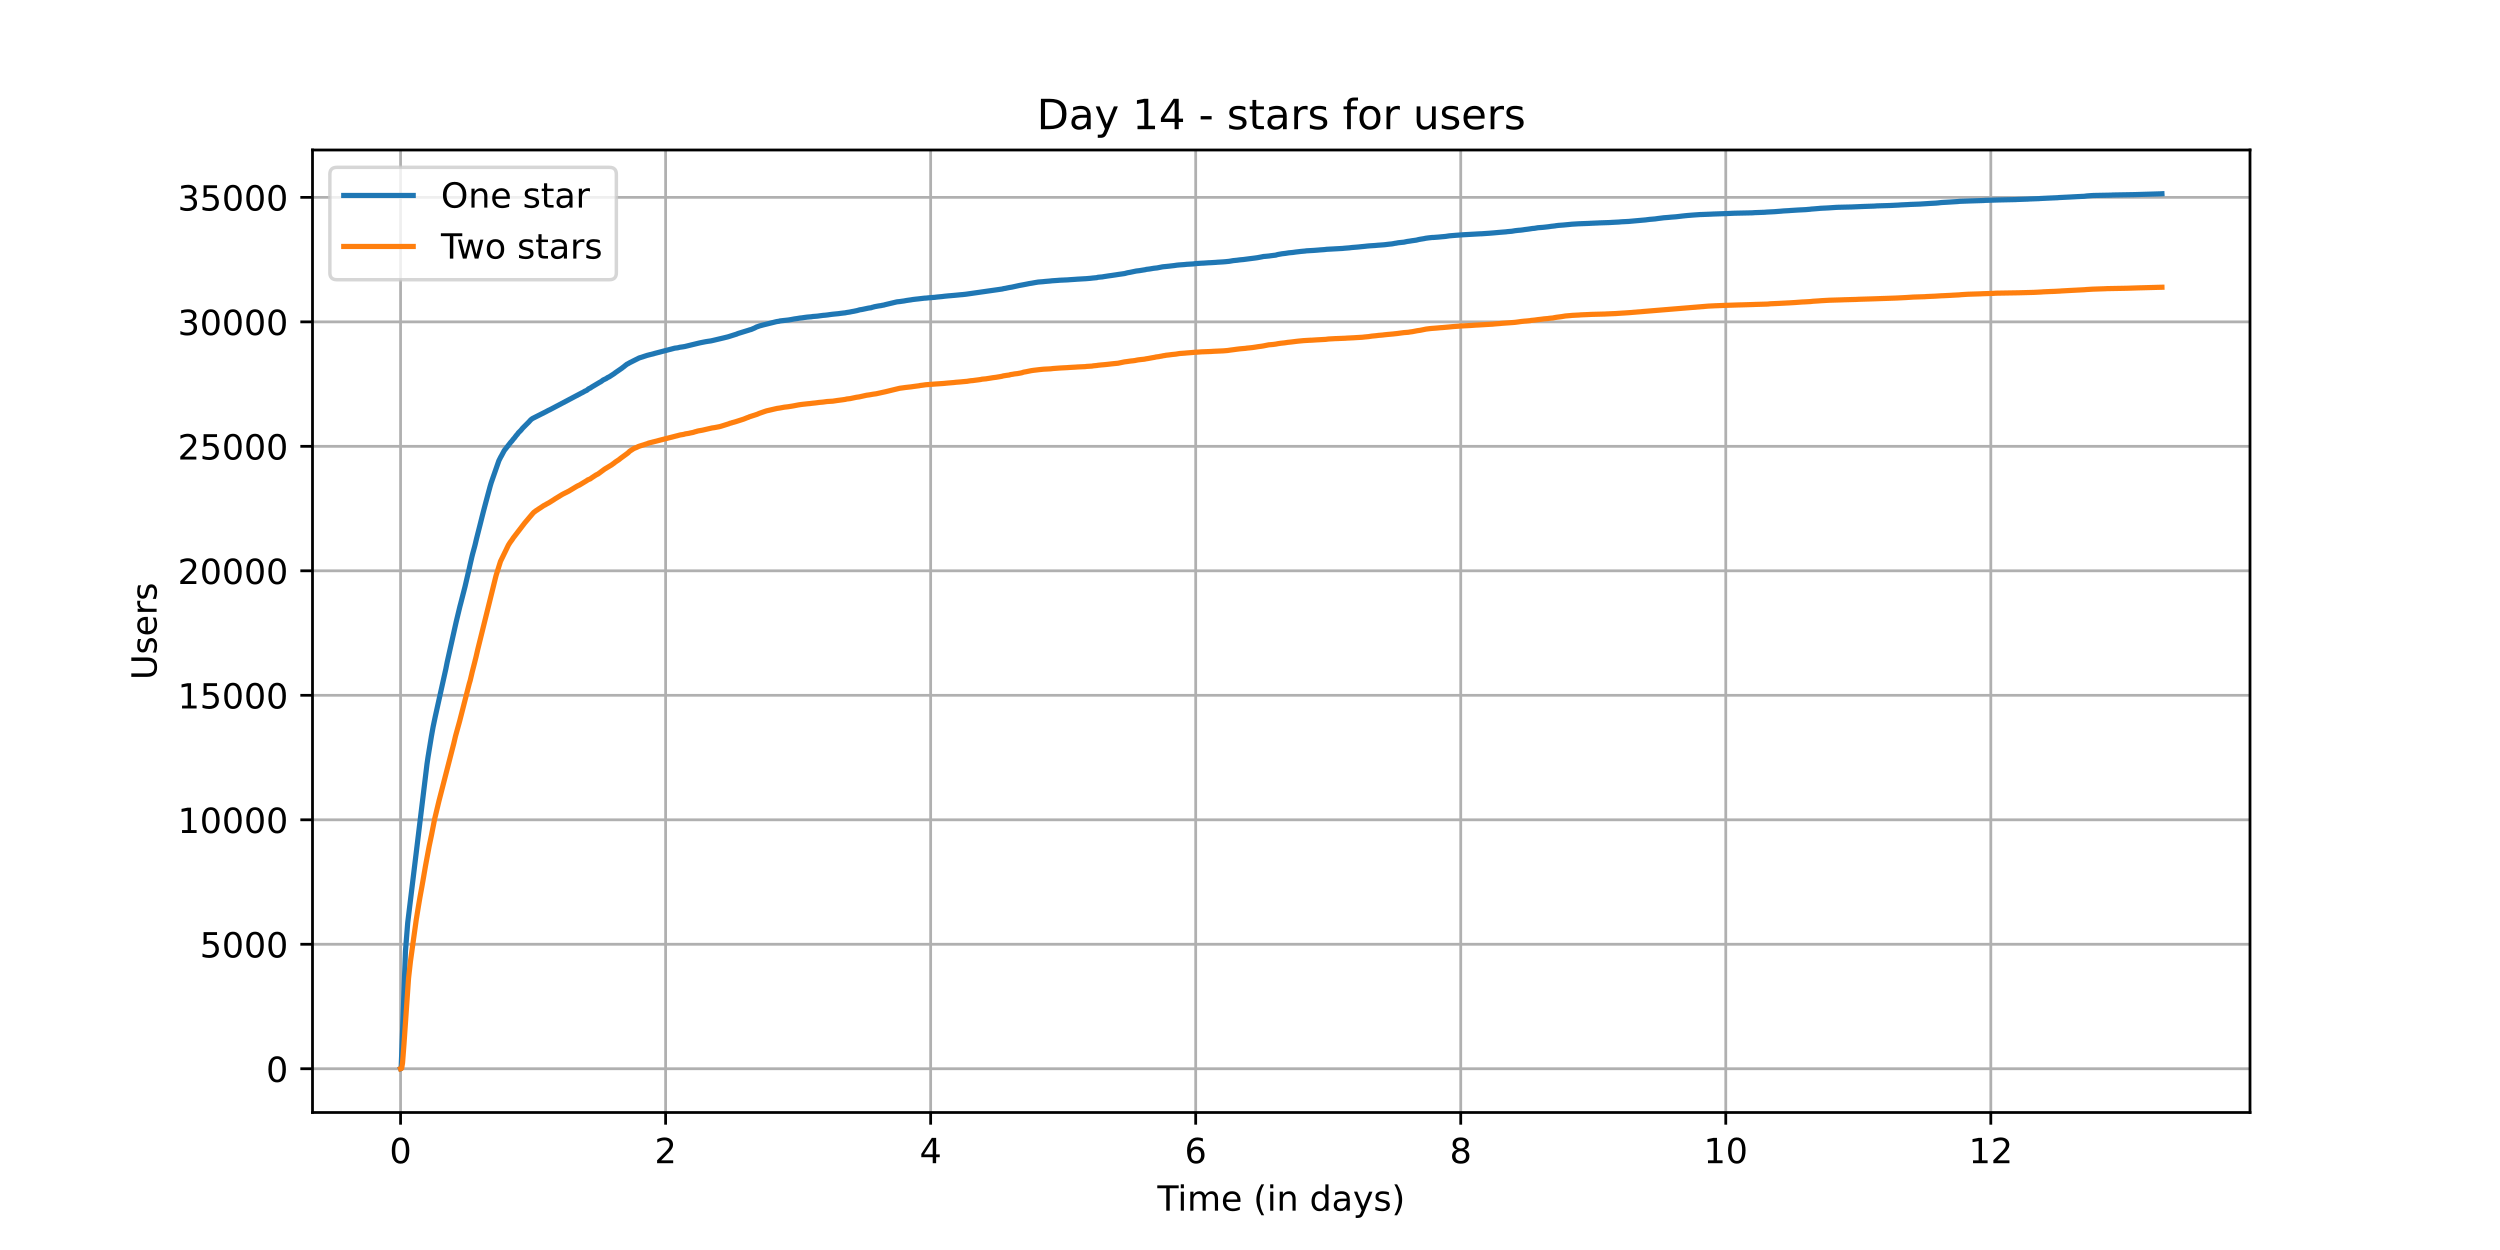 <?xml version="1.0" encoding="utf-8" standalone="no"?>
<!DOCTYPE svg PUBLIC "-//W3C//DTD SVG 1.1//EN"
  "http://www.w3.org/Graphics/SVG/1.1/DTD/svg11.dtd">
<!-- Created with matplotlib (https://matplotlib.org/) -->
<svg height="360pt" version="1.1" viewBox="0 0 720 360" width="720pt" xmlns="http://www.w3.org/2000/svg" xmlns:xlink="http://www.w3.org/1999/xlink">
 <defs>
  <style type="text/css">*{stroke-linecap:butt;stroke-linejoin:round;}</style>
 </defs>
 <g id="figure_1">
  <g id="patch_1">
   <path d="M 0 360 
L 720 360 
L 720 0 
L 0 0 
z
" style="fill:#ffffff;"/>
  </g>
  <g id="axes_1">
   <g id="patch_2">
    <path d="M 90 320.4 
L 648 320.4 
L 648 43.2 
L 90 43.2 
z
" style="fill:#ffffff;"/>
   </g>
   <g id="matplotlib.axis_1">
    <g id="xtick_1">
     <g id="line2d_1">
      <path clip-path="url(#p50f736de57)" d="M 115.364 320.4 
L 115.364 43.2 
" style="fill:none;stroke:#b0b0b0;stroke-linecap:square;stroke-width:0.8;"/>
     </g>
     <g id="line2d_2">
      <defs>
       <path d="M 0 0 
L 0 3.5 
" id="mc762ea136a" style="stroke:#000000;stroke-width:0.8;"/>
      </defs>
      <g>
       <use style="stroke:#000000;stroke-width:0.8;" x="115.364" xlink:href="#mc762ea136a" y="320.4"/>
      </g>
     </g>
     <g id="text_1">
      <!-- 0 -->
      <g transform="translate(112.182 334.998)scale(0.1 -0.1)">
       <defs>
        <path d="M 31.781 66.406 
Q 24.172 66.406 20.328 58.906 
Q 16.5 51.422 16.5 36.375 
Q 16.5 21.391 20.328 13.891 
Q 24.172 6.391 31.781 6.391 
Q 39.453 6.391 43.281 13.891 
Q 47.125 21.391 47.125 36.375 
Q 47.125 51.422 43.281 58.906 
Q 39.453 66.406 31.781 66.406 
z
M 31.781 74.219 
Q 44.047 74.219 50.516 64.516 
Q 56.984 54.828 56.984 36.375 
Q 56.984 17.969 50.516 8.266 
Q 44.047 -1.422 31.781 -1.422 
Q 19.531 -1.422 13.062 8.266 
Q 6.594 17.969 6.594 36.375 
Q 6.594 54.828 13.062 64.516 
Q 19.531 74.219 31.781 74.219 
z
" id="DejaVuSans-48"/>
       </defs>
       <use xlink:href="#DejaVuSans-48"/>
      </g>
     </g>
    </g>
    <g id="xtick_2">
     <g id="line2d_3">
      <path clip-path="url(#p50f736de57)" d="M 191.695 320.4 
L 191.695 43.2 
" style="fill:none;stroke:#b0b0b0;stroke-linecap:square;stroke-width:0.8;"/>
     </g>
     <g id="line2d_4">
      <g>
       <use style="stroke:#000000;stroke-width:0.8;" x="191.695" xlink:href="#mc762ea136a" y="320.4"/>
      </g>
     </g>
     <g id="text_2">
      <!-- 2 -->
      <g transform="translate(188.514 334.998)scale(0.1 -0.1)">
       <defs>
        <path d="M 19.188 8.297 
L 53.609 8.297 
L 53.609 0 
L 7.328 0 
L 7.328 8.297 
Q 12.938 14.109 22.625 23.891 
Q 32.328 33.688 34.812 36.531 
Q 39.547 41.844 41.422 45.531 
Q 43.312 49.219 43.312 52.781 
Q 43.312 58.594 39.234 62.25 
Q 35.156 65.922 28.609 65.922 
Q 23.969 65.922 18.812 64.312 
Q 13.672 62.703 7.812 59.422 
L 7.812 69.391 
Q 13.766 71.781 18.938 73 
Q 24.125 74.219 28.422 74.219 
Q 39.75 74.219 46.484 68.547 
Q 53.219 62.891 53.219 53.422 
Q 53.219 48.922 51.531 44.891 
Q 49.859 40.875 45.406 35.406 
Q 44.188 33.984 37.641 27.219 
Q 31.109 20.453 19.188 8.297 
z
" id="DejaVuSans-50"/>
       </defs>
       <use xlink:href="#DejaVuSans-50"/>
      </g>
     </g>
    </g>
    <g id="xtick_3">
     <g id="line2d_5">
      <path clip-path="url(#p50f736de57)" d="M 268.027 320.4 
L 268.027 43.2 
" style="fill:none;stroke:#b0b0b0;stroke-linecap:square;stroke-width:0.8;"/>
     </g>
     <g id="line2d_6">
      <g>
       <use style="stroke:#000000;stroke-width:0.8;" x="268.027" xlink:href="#mc762ea136a" y="320.4"/>
      </g>
     </g>
     <g id="text_3">
      <!-- 4 -->
      <g transform="translate(264.845 334.998)scale(0.1 -0.1)">
       <defs>
        <path d="M 37.797 64.312 
L 12.891 25.391 
L 37.797 25.391 
z
M 35.203 72.906 
L 47.609 72.906 
L 47.609 25.391 
L 58.016 25.391 
L 58.016 17.188 
L 47.609 17.188 
L 47.609 0 
L 37.797 0 
L 37.797 17.188 
L 4.891 17.188 
L 4.891 26.703 
z
" id="DejaVuSans-52"/>
       </defs>
       <use xlink:href="#DejaVuSans-52"/>
      </g>
     </g>
    </g>
    <g id="xtick_4">
     <g id="line2d_7">
      <path clip-path="url(#p50f736de57)" d="M 344.358 320.4 
L 344.358 43.2 
" style="fill:none;stroke:#b0b0b0;stroke-linecap:square;stroke-width:0.8;"/>
     </g>
     <g id="line2d_8">
      <g>
       <use style="stroke:#000000;stroke-width:0.8;" x="344.358" xlink:href="#mc762ea136a" y="320.4"/>
      </g>
     </g>
     <g id="text_4">
      <!-- 6 -->
      <g transform="translate(341.177 334.998)scale(0.1 -0.1)">
       <defs>
        <path d="M 33.016 40.375 
Q 26.375 40.375 22.484 35.828 
Q 18.609 31.297 18.609 23.391 
Q 18.609 15.531 22.484 10.953 
Q 26.375 6.391 33.016 6.391 
Q 39.656 6.391 43.531 10.953 
Q 47.406 15.531 47.406 23.391 
Q 47.406 31.297 43.531 35.828 
Q 39.656 40.375 33.016 40.375 
z
M 52.594 71.297 
L 52.594 62.312 
Q 48.875 64.062 45.094 64.984 
Q 41.312 65.922 37.594 65.922 
Q 27.828 65.922 22.672 59.328 
Q 17.531 52.734 16.797 39.406 
Q 19.672 43.656 24.016 45.922 
Q 28.375 48.188 33.594 48.188 
Q 44.578 48.188 50.953 41.516 
Q 57.328 34.859 57.328 23.391 
Q 57.328 12.156 50.688 5.359 
Q 44.047 -1.422 33.016 -1.422 
Q 20.359 -1.422 13.672 8.266 
Q 6.984 17.969 6.984 36.375 
Q 6.984 53.656 15.188 63.938 
Q 23.391 74.219 37.203 74.219 
Q 40.922 74.219 44.703 73.484 
Q 48.484 72.75 52.594 71.297 
z
" id="DejaVuSans-54"/>
       </defs>
       <use xlink:href="#DejaVuSans-54"/>
      </g>
     </g>
    </g>
    <g id="xtick_5">
     <g id="line2d_9">
      <path clip-path="url(#p50f736de57)" d="M 420.69 320.4 
L 420.69 43.2 
" style="fill:none;stroke:#b0b0b0;stroke-linecap:square;stroke-width:0.8;"/>
     </g>
     <g id="line2d_10">
      <g>
       <use style="stroke:#000000;stroke-width:0.8;" x="420.69" xlink:href="#mc762ea136a" y="320.4"/>
      </g>
     </g>
     <g id="text_5">
      <!-- 8 -->
      <g transform="translate(417.508 334.998)scale(0.1 -0.1)">
       <defs>
        <path d="M 31.781 34.625 
Q 24.75 34.625 20.719 30.859 
Q 16.703 27.094 16.703 20.516 
Q 16.703 13.922 20.719 10.156 
Q 24.75 6.391 31.781 6.391 
Q 38.812 6.391 42.859 10.172 
Q 46.922 13.969 46.922 20.516 
Q 46.922 27.094 42.891 30.859 
Q 38.875 34.625 31.781 34.625 
z
M 21.922 38.812 
Q 15.578 40.375 12.031 44.719 
Q 8.5 49.078 8.5 55.328 
Q 8.5 64.062 14.719 69.141 
Q 20.953 74.219 31.781 74.219 
Q 42.672 74.219 48.875 69.141 
Q 55.078 64.062 55.078 55.328 
Q 55.078 49.078 51.531 44.719 
Q 48 40.375 41.703 38.812 
Q 48.828 37.156 52.797 32.312 
Q 56.781 27.484 56.781 20.516 
Q 56.781 9.906 50.312 4.234 
Q 43.844 -1.422 31.781 -1.422 
Q 19.734 -1.422 13.25 4.234 
Q 6.781 9.906 6.781 20.516 
Q 6.781 27.484 10.781 32.312 
Q 14.797 37.156 21.922 38.812 
z
M 18.312 54.391 
Q 18.312 48.734 21.844 45.562 
Q 25.391 42.391 31.781 42.391 
Q 38.141 42.391 41.719 45.562 
Q 45.312 48.734 45.312 54.391 
Q 45.312 60.062 41.719 63.234 
Q 38.141 66.406 31.781 66.406 
Q 25.391 66.406 21.844 63.234 
Q 18.312 60.062 18.312 54.391 
z
" id="DejaVuSans-56"/>
       </defs>
       <use xlink:href="#DejaVuSans-56"/>
      </g>
     </g>
    </g>
    <g id="xtick_6">
     <g id="line2d_11">
      <path clip-path="url(#p50f736de57)" d="M 497.021 320.4 
L 497.021 43.2 
" style="fill:none;stroke:#b0b0b0;stroke-linecap:square;stroke-width:0.8;"/>
     </g>
     <g id="line2d_12">
      <g>
       <use style="stroke:#000000;stroke-width:0.8;" x="497.021" xlink:href="#mc762ea136a" y="320.4"/>
      </g>
     </g>
     <g id="text_6">
      <!-- 10 -->
      <g transform="translate(490.659 334.998)scale(0.1 -0.1)">
       <defs>
        <path d="M 12.406 8.297 
L 28.516 8.297 
L 28.516 63.922 
L 10.984 60.406 
L 10.984 69.391 
L 28.422 72.906 
L 38.281 72.906 
L 38.281 8.297 
L 54.391 8.297 
L 54.391 0 
L 12.406 0 
z
" id="DejaVuSans-49"/>
       </defs>
       <use xlink:href="#DejaVuSans-49"/>
       <use x="63.623" xlink:href="#DejaVuSans-48"/>
      </g>
     </g>
    </g>
    <g id="xtick_7">
     <g id="line2d_13">
      <path clip-path="url(#p50f736de57)" d="M 573.353 320.4 
L 573.353 43.2 
" style="fill:none;stroke:#b0b0b0;stroke-linecap:square;stroke-width:0.8;"/>
     </g>
     <g id="line2d_14">
      <g>
       <use style="stroke:#000000;stroke-width:0.8;" x="573.353" xlink:href="#mc762ea136a" y="320.4"/>
      </g>
     </g>
     <g id="text_7">
      <!-- 12 -->
      <g transform="translate(566.99 334.998)scale(0.1 -0.1)">
       <use xlink:href="#DejaVuSans-49"/>
       <use x="63.623" xlink:href="#DejaVuSans-50"/>
      </g>
     </g>
    </g>
    <g id="text_8">
     <!-- Time (in days) -->
     <g transform="translate(333.327 348.677)scale(0.1 -0.1)">
      <defs>
       <path d="M -0.297 72.906 
L 61.375 72.906 
L 61.375 64.594 
L 35.5 64.594 
L 35.5 0 
L 25.594 0 
L 25.594 64.594 
L -0.297 64.594 
z
" id="DejaVuSans-84"/>
       <path d="M 9.422 54.688 
L 18.406 54.688 
L 18.406 0 
L 9.422 0 
z
M 9.422 75.984 
L 18.406 75.984 
L 18.406 64.594 
L 9.422 64.594 
z
" id="DejaVuSans-105"/>
       <path d="M 52 44.188 
Q 55.375 50.25 60.062 53.125 
Q 64.75 56 71.094 56 
Q 79.641 56 84.281 50.016 
Q 88.922 44.047 88.922 33.016 
L 88.922 0 
L 79.891 0 
L 79.891 32.719 
Q 79.891 40.578 77.094 44.375 
Q 74.312 48.188 68.609 48.188 
Q 61.625 48.188 57.562 43.547 
Q 53.516 38.922 53.516 30.906 
L 53.516 0 
L 44.484 0 
L 44.484 32.719 
Q 44.484 40.625 41.703 44.406 
Q 38.922 48.188 33.109 48.188 
Q 26.219 48.188 22.156 43.531 
Q 18.109 38.875 18.109 30.906 
L 18.109 0 
L 9.078 0 
L 9.078 54.688 
L 18.109 54.688 
L 18.109 46.188 
Q 21.188 51.219 25.484 53.609 
Q 29.781 56 35.688 56 
Q 41.656 56 45.828 52.969 
Q 50 49.953 52 44.188 
z
" id="DejaVuSans-109"/>
       <path d="M 56.203 29.594 
L 56.203 25.203 
L 14.891 25.203 
Q 15.484 15.922 20.484 11.062 
Q 25.484 6.203 34.422 6.203 
Q 39.594 6.203 44.453 7.469 
Q 49.312 8.734 54.109 11.281 
L 54.109 2.781 
Q 49.266 0.734 44.188 -0.344 
Q 39.109 -1.422 33.891 -1.422 
Q 20.797 -1.422 13.156 6.188 
Q 5.516 13.812 5.516 26.812 
Q 5.516 40.234 12.766 48.109 
Q 20.016 56 32.328 56 
Q 43.359 56 49.781 48.891 
Q 56.203 41.797 56.203 29.594 
z
M 47.219 32.234 
Q 47.125 39.594 43.094 43.984 
Q 39.062 48.391 32.422 48.391 
Q 24.906 48.391 20.391 44.141 
Q 15.875 39.891 15.188 32.172 
z
" id="DejaVuSans-101"/>
       <path id="DejaVuSans-32"/>
       <path d="M 31 75.875 
Q 24.469 64.656 21.281 53.656 
Q 18.109 42.672 18.109 31.391 
Q 18.109 20.125 21.312 9.062 
Q 24.516 -2 31 -13.188 
L 23.188 -13.188 
Q 15.875 -1.703 12.234 9.375 
Q 8.594 20.453 8.594 31.391 
Q 8.594 42.281 12.203 53.312 
Q 15.828 64.359 23.188 75.875 
z
" id="DejaVuSans-40"/>
       <path d="M 54.891 33.016 
L 54.891 0 
L 45.906 0 
L 45.906 32.719 
Q 45.906 40.484 42.875 44.328 
Q 39.844 48.188 33.797 48.188 
Q 26.516 48.188 22.312 43.547 
Q 18.109 38.922 18.109 30.906 
L 18.109 0 
L 9.078 0 
L 9.078 54.688 
L 18.109 54.688 
L 18.109 46.188 
Q 21.344 51.125 25.703 53.562 
Q 30.078 56 35.797 56 
Q 45.219 56 50.047 50.172 
Q 54.891 44.344 54.891 33.016 
z
" id="DejaVuSans-110"/>
       <path d="M 45.406 46.391 
L 45.406 75.984 
L 54.391 75.984 
L 54.391 0 
L 45.406 0 
L 45.406 8.203 
Q 42.578 3.328 38.25 0.953 
Q 33.938 -1.422 27.875 -1.422 
Q 17.969 -1.422 11.734 6.484 
Q 5.516 14.406 5.516 27.297 
Q 5.516 40.188 11.734 48.094 
Q 17.969 56 27.875 56 
Q 33.938 56 38.25 53.625 
Q 42.578 51.266 45.406 46.391 
z
M 14.797 27.297 
Q 14.797 17.391 18.875 11.75 
Q 22.953 6.109 30.078 6.109 
Q 37.203 6.109 41.297 11.75 
Q 45.406 17.391 45.406 27.297 
Q 45.406 37.203 41.297 42.844 
Q 37.203 48.484 30.078 48.484 
Q 22.953 48.484 18.875 42.844 
Q 14.797 37.203 14.797 27.297 
z
" id="DejaVuSans-100"/>
       <path d="M 34.281 27.484 
Q 23.391 27.484 19.188 25 
Q 14.984 22.516 14.984 16.5 
Q 14.984 11.719 18.141 8.906 
Q 21.297 6.109 26.703 6.109 
Q 34.188 6.109 38.703 11.406 
Q 43.219 16.703 43.219 25.484 
L 43.219 27.484 
z
M 52.203 31.203 
L 52.203 0 
L 43.219 0 
L 43.219 8.297 
Q 40.141 3.328 35.547 0.953 
Q 30.953 -1.422 24.312 -1.422 
Q 15.922 -1.422 10.953 3.297 
Q 6 8.016 6 15.922 
Q 6 25.141 12.172 29.828 
Q 18.359 34.516 30.609 34.516 
L 43.219 34.516 
L 43.219 35.406 
Q 43.219 41.609 39.141 45 
Q 35.062 48.391 27.688 48.391 
Q 23 48.391 18.547 47.266 
Q 14.109 46.141 10.016 43.891 
L 10.016 52.203 
Q 14.938 54.109 19.578 55.047 
Q 24.219 56 28.609 56 
Q 40.484 56 46.344 49.844 
Q 52.203 43.703 52.203 31.203 
z
" id="DejaVuSans-97"/>
       <path d="M 32.172 -5.078 
Q 28.375 -14.844 24.75 -17.812 
Q 21.141 -20.797 15.094 -20.797 
L 7.906 -20.797 
L 7.906 -13.281 
L 13.188 -13.281 
Q 16.891 -13.281 18.938 -11.516 
Q 21 -9.766 23.484 -3.219 
L 25.094 0.875 
L 2.984 54.688 
L 12.5 54.688 
L 29.594 11.922 
L 46.688 54.688 
L 56.203 54.688 
z
" id="DejaVuSans-121"/>
       <path d="M 44.281 53.078 
L 44.281 44.578 
Q 40.484 46.531 36.375 47.5 
Q 32.281 48.484 27.875 48.484 
Q 21.188 48.484 17.844 46.438 
Q 14.5 44.391 14.5 40.281 
Q 14.5 37.156 16.891 35.375 
Q 19.281 33.594 26.516 31.984 
L 29.594 31.297 
Q 39.156 29.25 43.188 25.516 
Q 47.219 21.781 47.219 15.094 
Q 47.219 7.469 41.188 3.016 
Q 35.156 -1.422 24.609 -1.422 
Q 20.219 -1.422 15.453 -0.562 
Q 10.688 0.297 5.422 2 
L 5.422 11.281 
Q 10.406 8.688 15.234 7.391 
Q 20.062 6.109 24.812 6.109 
Q 31.156 6.109 34.562 8.281 
Q 37.984 10.453 37.984 14.406 
Q 37.984 18.062 35.516 20.016 
Q 33.062 21.969 24.703 23.781 
L 21.578 24.516 
Q 13.234 26.266 9.516 29.906 
Q 5.812 33.547 5.812 39.891 
Q 5.812 47.609 11.281 51.797 
Q 16.75 56 26.812 56 
Q 31.781 56 36.172 55.266 
Q 40.578 54.547 44.281 53.078 
z
" id="DejaVuSans-115"/>
       <path d="M 8.016 75.875 
L 15.828 75.875 
Q 23.141 64.359 26.781 53.312 
Q 30.422 42.281 30.422 31.391 
Q 30.422 20.453 26.781 9.375 
Q 23.141 -1.703 15.828 -13.188 
L 8.016 -13.188 
Q 14.5 -2 17.703 9.062 
Q 20.906 20.125 20.906 31.391 
Q 20.906 42.672 17.703 53.656 
Q 14.5 64.656 8.016 75.875 
z
" id="DejaVuSans-41"/>
      </defs>
      <use xlink:href="#DejaVuSans-84"/>
      <use x="57.959" xlink:href="#DejaVuSans-105"/>
      <use x="85.742" xlink:href="#DejaVuSans-109"/>
      <use x="183.154" xlink:href="#DejaVuSans-101"/>
      <use x="244.678" xlink:href="#DejaVuSans-32"/>
      <use x="276.465" xlink:href="#DejaVuSans-40"/>
      <use x="315.479" xlink:href="#DejaVuSans-105"/>
      <use x="343.262" xlink:href="#DejaVuSans-110"/>
      <use x="406.641" xlink:href="#DejaVuSans-32"/>
      <use x="438.428" xlink:href="#DejaVuSans-100"/>
      <use x="501.904" xlink:href="#DejaVuSans-97"/>
      <use x="563.184" xlink:href="#DejaVuSans-121"/>
      <use x="622.363" xlink:href="#DejaVuSans-115"/>
      <use x="674.463" xlink:href="#DejaVuSans-41"/>
     </g>
    </g>
   </g>
   <g id="matplotlib.axis_2">
    <g id="ytick_1">
     <g id="line2d_15">
      <path clip-path="url(#p50f736de57)" d="M 90 307.8 
L 648 307.8 
" style="fill:none;stroke:#b0b0b0;stroke-linecap:square;stroke-width:0.8;"/>
     </g>
     <g id="line2d_16">
      <defs>
       <path d="M 0 0 
L -3.5 0 
" id="mfe3dc23f06" style="stroke:#000000;stroke-width:0.8;"/>
      </defs>
      <g>
       <use style="stroke:#000000;stroke-width:0.8;" x="90" xlink:href="#mfe3dc23f06" y="307.8"/>
      </g>
     </g>
     <g id="text_9">
      <!-- 0 -->
      <g transform="translate(76.638 311.599)scale(0.1 -0.1)">
       <use xlink:href="#DejaVuSans-48"/>
      </g>
     </g>
    </g>
    <g id="ytick_2">
     <g id="line2d_17">
      <path clip-path="url(#p50f736de57)" d="M 90 271.949 
L 648 271.949 
" style="fill:none;stroke:#b0b0b0;stroke-linecap:square;stroke-width:0.8;"/>
     </g>
     <g id="line2d_18">
      <g>
       <use style="stroke:#000000;stroke-width:0.8;" x="90" xlink:href="#mfe3dc23f06" y="271.949"/>
      </g>
     </g>
     <g id="text_10">
      <!-- 5000 -->
      <g transform="translate(57.55 275.748)scale(0.1 -0.1)">
       <defs>
        <path d="M 10.797 72.906 
L 49.516 72.906 
L 49.516 64.594 
L 19.828 64.594 
L 19.828 46.734 
Q 21.969 47.469 24.109 47.828 
Q 26.266 48.188 28.422 48.188 
Q 40.625 48.188 47.75 41.5 
Q 54.891 34.812 54.891 23.391 
Q 54.891 11.625 47.562 5.094 
Q 40.234 -1.422 26.906 -1.422 
Q 22.312 -1.422 17.547 -0.641 
Q 12.797 0.141 7.719 1.703 
L 7.719 11.625 
Q 12.109 9.234 16.797 8.062 
Q 21.484 6.891 26.703 6.891 
Q 35.156 6.891 40.078 11.328 
Q 45.016 15.766 45.016 23.391 
Q 45.016 31 40.078 35.438 
Q 35.156 39.891 26.703 39.891 
Q 22.75 39.891 18.812 39.016 
Q 14.891 38.141 10.797 36.281 
z
" id="DejaVuSans-53"/>
       </defs>
       <use xlink:href="#DejaVuSans-53"/>
       <use x="63.623" xlink:href="#DejaVuSans-48"/>
       <use x="127.246" xlink:href="#DejaVuSans-48"/>
       <use x="190.869" xlink:href="#DejaVuSans-48"/>
      </g>
     </g>
    </g>
    <g id="ytick_3">
     <g id="line2d_19">
      <path clip-path="url(#p50f736de57)" d="M 90 236.097 
L 648 236.097 
" style="fill:none;stroke:#b0b0b0;stroke-linecap:square;stroke-width:0.8;"/>
     </g>
     <g id="line2d_20">
      <g>
       <use style="stroke:#000000;stroke-width:0.8;" x="90" xlink:href="#mfe3dc23f06" y="236.097"/>
      </g>
     </g>
     <g id="text_11">
      <!-- 10000 -->
      <g transform="translate(51.188 239.896)scale(0.1 -0.1)">
       <use xlink:href="#DejaVuSans-49"/>
       <use x="63.623" xlink:href="#DejaVuSans-48"/>
       <use x="127.246" xlink:href="#DejaVuSans-48"/>
       <use x="190.869" xlink:href="#DejaVuSans-48"/>
       <use x="254.492" xlink:href="#DejaVuSans-48"/>
      </g>
     </g>
    </g>
    <g id="ytick_4">
     <g id="line2d_21">
      <path clip-path="url(#p50f736de57)" d="M 90 200.246 
L 648 200.246 
" style="fill:none;stroke:#b0b0b0;stroke-linecap:square;stroke-width:0.8;"/>
     </g>
     <g id="line2d_22">
      <g>
       <use style="stroke:#000000;stroke-width:0.8;" x="90" xlink:href="#mfe3dc23f06" y="200.246"/>
      </g>
     </g>
     <g id="text_12">
      <!-- 15000 -->
      <g transform="translate(51.188 204.045)scale(0.1 -0.1)">
       <use xlink:href="#DejaVuSans-49"/>
       <use x="63.623" xlink:href="#DejaVuSans-53"/>
       <use x="127.246" xlink:href="#DejaVuSans-48"/>
       <use x="190.869" xlink:href="#DejaVuSans-48"/>
       <use x="254.492" xlink:href="#DejaVuSans-48"/>
      </g>
     </g>
    </g>
    <g id="ytick_5">
     <g id="line2d_23">
      <path clip-path="url(#p50f736de57)" d="M 90 164.394 
L 648 164.394 
" style="fill:none;stroke:#b0b0b0;stroke-linecap:square;stroke-width:0.8;"/>
     </g>
     <g id="line2d_24">
      <g>
       <use style="stroke:#000000;stroke-width:0.8;" x="90" xlink:href="#mfe3dc23f06" y="164.394"/>
      </g>
     </g>
     <g id="text_13">
      <!-- 20000 -->
      <g transform="translate(51.188 168.193)scale(0.1 -0.1)">
       <use xlink:href="#DejaVuSans-50"/>
       <use x="63.623" xlink:href="#DejaVuSans-48"/>
       <use x="127.246" xlink:href="#DejaVuSans-48"/>
       <use x="190.869" xlink:href="#DejaVuSans-48"/>
       <use x="254.492" xlink:href="#DejaVuSans-48"/>
      </g>
     </g>
    </g>
    <g id="ytick_6">
     <g id="line2d_25">
      <path clip-path="url(#p50f736de57)" d="M 90 128.543 
L 648 128.543 
" style="fill:none;stroke:#b0b0b0;stroke-linecap:square;stroke-width:0.8;"/>
     </g>
     <g id="line2d_26">
      <g>
       <use style="stroke:#000000;stroke-width:0.8;" x="90" xlink:href="#mfe3dc23f06" y="128.543"/>
      </g>
     </g>
     <g id="text_14">
      <!-- 25000 -->
      <g transform="translate(51.188 132.342)scale(0.1 -0.1)">
       <use xlink:href="#DejaVuSans-50"/>
       <use x="63.623" xlink:href="#DejaVuSans-53"/>
       <use x="127.246" xlink:href="#DejaVuSans-48"/>
       <use x="190.869" xlink:href="#DejaVuSans-48"/>
       <use x="254.492" xlink:href="#DejaVuSans-48"/>
      </g>
     </g>
    </g>
    <g id="ytick_7">
     <g id="line2d_27">
      <path clip-path="url(#p50f736de57)" d="M 90 92.691 
L 648 92.691 
" style="fill:none;stroke:#b0b0b0;stroke-linecap:square;stroke-width:0.8;"/>
     </g>
     <g id="line2d_28">
      <g>
       <use style="stroke:#000000;stroke-width:0.8;" x="90" xlink:href="#mfe3dc23f06" y="92.691"/>
      </g>
     </g>
     <g id="text_15">
      <!-- 30000 -->
      <g transform="translate(51.188 96.49)scale(0.1 -0.1)">
       <defs>
        <path d="M 40.578 39.312 
Q 47.656 37.797 51.625 33 
Q 55.609 28.219 55.609 21.188 
Q 55.609 10.406 48.188 4.484 
Q 40.766 -1.422 27.094 -1.422 
Q 22.516 -1.422 17.656 -0.516 
Q 12.797 0.391 7.625 2.203 
L 7.625 11.719 
Q 11.719 9.328 16.594 8.109 
Q 21.484 6.891 26.812 6.891 
Q 36.078 6.891 40.938 10.547 
Q 45.797 14.203 45.797 21.188 
Q 45.797 27.641 41.281 31.266 
Q 36.766 34.906 28.719 34.906 
L 20.219 34.906 
L 20.219 43.016 
L 29.109 43.016 
Q 36.375 43.016 40.234 45.922 
Q 44.094 48.828 44.094 54.297 
Q 44.094 59.906 40.109 62.906 
Q 36.141 65.922 28.719 65.922 
Q 24.656 65.922 20.016 65.031 
Q 15.375 64.156 9.812 62.312 
L 9.812 71.094 
Q 15.438 72.656 20.344 73.438 
Q 25.25 74.219 29.594 74.219 
Q 40.828 74.219 47.359 69.109 
Q 53.906 64.016 53.906 55.328 
Q 53.906 49.266 50.438 45.094 
Q 46.969 40.922 40.578 39.312 
z
" id="DejaVuSans-51"/>
       </defs>
       <use xlink:href="#DejaVuSans-51"/>
       <use x="63.623" xlink:href="#DejaVuSans-48"/>
       <use x="127.246" xlink:href="#DejaVuSans-48"/>
       <use x="190.869" xlink:href="#DejaVuSans-48"/>
       <use x="254.492" xlink:href="#DejaVuSans-48"/>
      </g>
     </g>
    </g>
    <g id="ytick_8">
     <g id="line2d_29">
      <path clip-path="url(#p50f736de57)" d="M 90 56.84 
L 648 56.84 
" style="fill:none;stroke:#b0b0b0;stroke-linecap:square;stroke-width:0.8;"/>
     </g>
     <g id="line2d_30">
      <g>
       <use style="stroke:#000000;stroke-width:0.8;" x="90" xlink:href="#mfe3dc23f06" y="56.84"/>
      </g>
     </g>
     <g id="text_16">
      <!-- 35000 -->
      <g transform="translate(51.188 60.639)scale(0.1 -0.1)">
       <use xlink:href="#DejaVuSans-51"/>
       <use x="63.623" xlink:href="#DejaVuSans-53"/>
       <use x="127.246" xlink:href="#DejaVuSans-48"/>
       <use x="190.869" xlink:href="#DejaVuSans-48"/>
       <use x="254.492" xlink:href="#DejaVuSans-48"/>
      </g>
     </g>
    </g>
    <g id="text_17">
     <!-- Users -->
     <g transform="translate(45.108 195.801)rotate(-90)scale(0.1 -0.1)">
      <defs>
       <path d="M 8.688 72.906 
L 18.609 72.906 
L 18.609 28.609 
Q 18.609 16.891 22.844 11.734 
Q 27.094 6.594 36.625 6.594 
Q 46.094 6.594 50.344 11.734 
Q 54.594 16.891 54.594 28.609 
L 54.594 72.906 
L 64.5 72.906 
L 64.5 27.391 
Q 64.5 13.141 57.438 5.859 
Q 50.391 -1.422 36.625 -1.422 
Q 22.797 -1.422 15.734 5.859 
Q 8.688 13.141 8.688 27.391 
z
" id="DejaVuSans-85"/>
       <path d="M 41.109 46.297 
Q 39.594 47.172 37.812 47.578 
Q 36.031 48 33.891 48 
Q 26.266 48 22.188 43.047 
Q 18.109 38.094 18.109 28.812 
L 18.109 0 
L 9.078 0 
L 9.078 54.688 
L 18.109 54.688 
L 18.109 46.188 
Q 20.953 51.172 25.484 53.578 
Q 30.031 56 36.531 56 
Q 37.453 56 38.578 55.875 
Q 39.703 55.766 41.062 55.516 
z
" id="DejaVuSans-114"/>
      </defs>
      <use xlink:href="#DejaVuSans-85"/>
      <use x="73.193" xlink:href="#DejaVuSans-115"/>
      <use x="125.293" xlink:href="#DejaVuSans-101"/>
      <use x="186.816" xlink:href="#DejaVuSans-114"/>
      <use x="227.93" xlink:href="#DejaVuSans-115"/>
     </g>
    </g>
   </g>
   <g id="line2d_31">
    <path clip-path="url(#p50f736de57)" d="M 115.364 307.8 
L 115.458 307.764 
L 115.537 307.32 
L 115.773 301.304 
L 116.771 273.935 
L 117.428 265.703 
L 122.97 220.079 
L 123.259 218.1 
L 124.231 212.134 
L 124.73 209.359 
L 125.361 206.348 
L 128.304 193.082 
L 128.384 192.738 
L 128.779 190.738 
L 131.379 179.108 
L 132.456 174.64 
L 132.666 173.859 
L 133.927 168.947 
L 134.821 165.111 
L 135.083 164.021 
L 135.451 162.336 
L 135.95 160.185 
L 136.134 159.461 
L 136.659 157.532 
L 136.843 156.822 
L 137.237 155.159 
L 138.262 151.115 
L 138.603 149.752 
L 138.813 148.913 
L 139.287 147.056 
L 139.864 144.869 
L 141.152 140.087 
L 141.467 139.018 
L 143.674 132.687 
L 144.252 131.54 
L 144.357 131.389 
L 145.224 129.762 
L 147.169 127.273 
L 147.327 127.137 
L 147.878 126.42 
L 148.088 126.205 
L 148.719 125.366 
L 148.955 125.13 
L 149.297 124.649 
L 150.006 123.946 
L 150.505 123.33 
L 150.663 123.172 
L 152.344 121.487 
L 152.764 121.014 
L 153.053 120.749 
L 153.421 120.498 
L 156.731 118.827 
L 157.232 118.576 
L 157.521 118.418 
L 157.968 118.174 
L 158.232 118.067 
L 167.533 113.155 
L 167.77 113.048 
L 168.164 112.825 
L 168.373 112.689 
L 168.978 112.424 
L 169.529 111.972 
L 170.055 111.728 
L 170.344 111.513 
L 172.681 110.122 
L 172.891 110.015 
L 173.206 109.821 
L 173.706 109.441 
L 174.1 109.255 
L 174.651 108.989 
L 174.94 108.767 
L 175.492 108.509 
L 176.254 108.007 
L 176.412 107.914 
L 176.78 107.663 
L 176.937 107.57 
L 177.2 107.347 
L 178.067 106.752 
L 179.118 106.028 
L 179.302 105.87 
L 179.591 105.662 
L 179.775 105.519 
L 179.985 105.34 
L 180.169 105.196 
L 180.59 104.873 
L 180.852 104.766 
L 181.037 104.644 
L 181.431 104.422 
L 184.058 103.102 
L 186.134 102.428 
L 186.344 102.357 
L 194.329 100.27 
L 195.169 100.17 
L 195.354 100.12 
L 195.774 100.012 
L 196.562 99.904 
L 197.218 99.797 
L 201.29 98.807 
L 201.762 98.7 
L 203.207 98.413 
L 203.864 98.306 
L 204.678 98.191 
L 205.177 98.083 
L 208.645 97.259 
L 209.039 97.158 
L 209.407 97.072 
L 209.801 96.965 
L 212.219 96.197 
L 212.481 96.068 
L 215.635 95.093 
L 215.924 94.993 
L 216.344 94.885 
L 217.396 94.434 
L 217.579 94.333 
L 217.842 94.19 
L 218.158 94.082 
L 218.841 93.831 
L 219.261 93.731 
L 219.734 93.595 
L 223.675 92.619 
L 224.358 92.519 
L 224.621 92.433 
L 225.357 92.347 
L 226.355 92.239 
L 227.09 92.153 
L 227.695 92.053 
L 227.904 92.017 
L 228.43 91.917 
L 228.771 91.852 
L 229.664 91.723 
L 230.268 91.616 
L 230.978 91.537 
L 231.582 91.444 
L 231.792 91.415 
L 232.528 91.322 
L 233.711 91.221 
L 234.052 91.157 
L 235.419 91.049 
L 236.287 90.927 
L 237.101 90.82 
L 237.626 90.784 
L 238.519 90.676 
L 238.834 90.626 
L 239.648 90.519 
L 240.332 90.447 
L 241.435 90.339 
L 242.223 90.232 
L 243.063 90.131 
L 243.326 90.11 
L 243.851 90.002 
L 244.718 89.873 
L 245.217 89.766 
L 245.533 89.708 
L 246.084 89.608 
L 246.321 89.551 
L 246.767 89.465 
L 246.951 89.414 
L 247.345 89.307 
L 247.555 89.235 
L 248.264 89.128 
L 250.155 88.726 
L 250.891 88.626 
L 251.206 88.504 
L 251.6 88.418 
L 251.784 88.346 
L 253.046 88.109 
L 253.808 88.002 
L 254.044 87.937 
L 254.596 87.844 
L 254.885 87.751 
L 258.328 86.933 
L 259.275 86.833 
L 259.59 86.783 
L 260.404 86.668 
L 260.955 86.561 
L 261.271 86.51 
L 261.954 86.41 
L 262.243 86.374 
L 262.847 86.267 
L 263.556 86.181 
L 264.554 86.073 
L 265.316 85.98 
L 266.235 85.872 
L 266.734 85.844 
L 267.705 85.743 
L 267.942 85.729 
L 269.281 85.628 
L 269.465 85.593 
L 270.122 85.521 
L 271.277 85.413 
L 272.065 85.313 
L 273.142 85.205 
L 273.694 85.162 
L 274.928 85.055 
L 275.585 84.99 
L 276.662 84.883 
L 277.239 84.84 
L 278.211 84.732 
L 288.744 83.219 
L 288.955 83.14 
L 289.638 83.033 
L 290.006 82.947 
L 290.716 82.803 
L 291.399 82.696 
L 293.58 82.215 
L 294.185 82.108 
L 295.498 81.857 
L 295.998 81.756 
L 296.366 81.678 
L 297.075 81.57 
L 297.391 81.513 
L 297.969 81.405 
L 298.993 81.233 
L 300.36 81.125 
L 301.017 81.054 
L 302.304 80.946 
L 303.013 80.867 
L 304.563 80.76 
L 305.141 80.71 
L 307.505 80.602 
L 308.11 80.552 
L 309.738 80.444 
L 310.289 80.401 
L 312.154 80.294 
L 312.679 80.265 
L 313.993 80.157 
L 314.728 80.071 
L 315.858 79.964 
L 316.278 79.849 
L 317.46 79.749 
L 317.802 79.684 
L 318.484 79.577 
L 319.377 79.44 
L 320.165 79.333 
L 320.48 79.283 
L 321.216 79.175 
L 322.214 79.017 
L 323.002 78.91 
L 323.921 78.774 
L 324.315 78.666 
L 324.736 78.551 
L 325.393 78.444 
L 327.231 78.057 
L 328.151 77.949 
L 329.175 77.777 
L 329.806 77.677 
L 330.2 77.576 
L 331.092 77.469 
L 332.248 77.268 
L 333.246 77.16 
L 334.822 76.845 
L 335.925 76.737 
L 336.608 76.666 
L 337.528 76.558 
L 338.263 76.472 
L 338.946 76.364 
L 339.603 76.3 
L 341.126 76.192 
L 341.783 76.121 
L 343.648 76.013 
L 344.436 75.906 
L 346.064 75.798 
L 346.511 75.784 
L 348.086 75.676 
L 348.559 75.662 
L 350.319 75.554 
L 350.582 75.525 
L 352.342 75.418 
L 352.919 75.368 
L 354.022 75.26 
L 355.178 75.059 
L 356.255 74.952 
L 357.043 74.844 
L 358.041 74.751 
L 358.225 74.73 
L 359.04 74.622 
L 359.801 74.522 
L 360.642 74.414 
L 361.377 74.321 
L 362.139 74.213 
L 363.399 73.977 
L 363.898 73.869 
L 364.476 73.826 
L 365.553 73.719 
L 365.869 73.668 
L 366.657 73.568 
L 367.445 73.475 
L 367.655 73.396 
L 368.075 73.288 
L 369.258 73.08 
L 370.204 72.973 
L 371.175 72.815 
L 372.331 72.708 
L 373.172 72.586 
L 374.091 72.478 
L 374.774 72.399 
L 375.929 72.292 
L 376.245 72.241 
L 378.109 72.134 
L 378.346 72.12 
L 379.659 72.019 
L 379.922 71.991 
L 381.419 71.883 
L 382.128 71.797 
L 384.124 71.689 
L 384.623 71.661 
L 386.593 71.553 
L 387.223 71.489 
L 388.589 71.381 
L 389.325 71.288 
L 390.664 71.18 
L 391.244 71.13 
L 392.242 71.023 
L 392.873 70.965 
L 393.819 70.858 
L 394.396 70.807 
L 396.077 70.7 
L 396.707 70.635 
L 398.204 70.528 
L 398.808 70.478 
L 399.675 70.37 
L 399.964 70.334 
L 400.936 70.234 
L 401.277 70.169 
L 401.829 70.062 
L 402.091 70.033 
L 402.617 69.925 
L 403.326 69.847 
L 404.377 69.739 
L 404.771 69.646 
L 405.297 69.538 
L 406.085 69.431 
L 406.715 69.323 
L 407.004 69.287 
L 407.898 69.158 
L 408.318 69.058 
L 408.555 68.993 
L 409.133 68.886 
L 410.105 68.728 
L 410.604 68.62 
L 411.445 68.506 
L 412.444 68.398 
L 412.89 68.384 
L 414.335 68.276 
L 414.966 68.212 
L 416.096 68.111 
L 416.358 68.083 
L 417.068 67.975 
L 417.383 67.925 
L 417.987 67.875 
L 419.274 67.767 
L 419.852 67.724 
L 421.297 67.617 
L 421.795 67.588 
L 423.765 67.48 
L 424.265 67.452 
L 426.182 67.344 
L 426.655 67.33 
L 428.204 67.222 
L 428.756 67.186 
L 430.095 67.079 
L 430.725 67.022 
L 431.907 66.914 
L 432.459 66.871 
L 433.799 66.763 
L 434.113 66.713 
L 435.374 66.606 
L 436.399 66.434 
L 437.37 66.326 
L 437.896 66.29 
L 438.684 66.19 
L 438.999 66.132 
L 439.866 66.025 
L 440.68 65.91 
L 441.337 65.803 
L 441.915 65.76 
L 442.546 65.652 
L 442.887 65.587 
L 444.332 65.48 
L 445.015 65.408 
L 445.935 65.301 
L 446.802 65.172 
L 447.801 65.064 
L 448.142 64.999 
L 448.851 64.913 
L 450.296 64.806 
L 450.953 64.741 
L 452.083 64.634 
L 452.714 64.569 
L 454.474 64.462 
L 454.973 64.44 
L 457.757 64.333 
L 458.02 64.311 
L 460.305 64.211 
L 460.541 64.196 
L 463.667 64.089 
L 464.192 64.053 
L 466.267 63.945 
L 466.924 63.881 
L 469.051 63.773 
L 469.682 63.716 
L 470.761 63.616 
L 472.855 63.429 
L 473.985 63.329 
L 474.274 63.286 
L 475.14 63.178 
L 475.403 63.157 
L 476.663 63.049 
L 477.557 62.92 
L 478.423 62.813 
L 479.158 62.719 
L 480.551 62.612 
L 481.181 62.547 
L 482.6 62.44 
L 483.309 62.361 
L 484.229 62.253 
L 484.518 62.217 
L 485.516 62.11 
L 486.147 62.052 
L 487.487 61.945 
L 488.065 61.902 
L 489.615 61.794 
L 490.089 61.78 
L 492.821 61.672 
L 493.347 61.644 
L 496.394 61.536 
L 496.867 61.522 
L 499.362 61.414 
L 499.835 61.4 
L 504.72 61.292 
L 505.298 61.242 
L 508.239 61.135 
L 508.87 61.077 
L 510.971 60.97 
L 511.549 60.927 
L 512.941 60.819 
L 513.598 60.755 
L 515.357 60.654 
L 515.62 60.626 
L 517.327 60.518 
L 517.879 60.482 
L 519.876 60.382 
L 520.112 60.367 
L 521.347 60.26 
L 521.662 60.21 
L 522.214 60.174 
L 523.422 60.073 
L 523.685 60.052 
L 524.342 59.987 
L 526.523 59.88 
L 527.048 59.844 
L 528.651 59.736 
L 529.15 59.708 
L 533.564 59.6 
L 533.8 59.586 
L 536.295 59.478 
L 536.794 59.457 
L 539.92 59.349 
L 540.498 59.299 
L 544.096 59.192 
L 544.595 59.17 
L 546.802 59.062 
L 547.353 59.019 
L 549.638 58.912 
L 550.19 58.876 
L 553.079 58.769 
L 553.342 58.747 
L 555.049 58.639 
L 555.574 58.604 
L 557.571 58.496 
L 558.175 58.439 
L 559.12 58.331 
L 559.62 58.302 
L 561.485 58.195 
L 562.037 58.159 
L 563.745 58.051 
L 564.428 57.98 
L 567.371 57.872 
L 567.843 57.858 
L 571.205 57.75 
L 571.783 57.707 
L 575.198 57.6 
L 575.644 57.585 
L 580.45 57.478 
L 580.976 57.449 
L 583.997 57.342 
L 584.548 57.306 
L 587.385 57.198 
L 587.595 57.17 
L 589.828 57.062 
L 590.327 57.04 
L 592.613 56.94 
L 592.902 56.904 
L 595.029 56.797 
L 595.502 56.775 
L 597.525 56.668 
L 598.024 56.639 
L 600.257 56.531 
L 601.044 56.424 
L 602.568 56.316 
L 603.041 56.295 
L 608.136 56.194 
L 608.399 56.166 
L 614.283 56.058 
L 614.703 56.051 
L 618.275 55.943 
L 618.748 55.929 
L 622.216 55.822 
L 622.636 55.8 
L 622.636 55.8 
" style="fill:none;stroke:#1f77b4;stroke-linecap:square;stroke-width:1.5;"/>
   </g>
   <g id="line2d_32">
    <path clip-path="url(#p50f736de57)" d="M 115.364 307.8 
L 115.616 307.714 
L 115.721 307.434 
L 115.931 306.122 
L 116.089 304.114 
L 116.351 300.666 
L 117.665 281.714 
L 118.216 276.831 
L 119.871 264.936 
L 120.501 261.05 
L 120.948 258.404 
L 121.499 255.399 
L 121.815 253.614 
L 122.524 249.491 
L 123.601 243.69 
L 123.943 242.063 
L 124.257 240.564 
L 124.809 237.753 
L 125.177 235.882 
L 126.412 230.719 
L 130.696 214.084 
L 131.195 211.962 
L 132.167 208.456 
L 132.403 207.588 
L 135.162 196.825 
L 135.425 195.943 
L 135.871 194.065 
L 135.95 193.706 
L 136.607 191.154 
L 137.106 189.16 
L 137.579 187.095 
L 142.807 165.986 
L 142.938 165.52 
L 144.147 161.669 
L 146.407 157.016 
L 146.67 156.593 
L 146.906 156.227 
L 147.458 155.474 
L 147.852 154.872 
L 148.193 154.435 
L 148.456 154.09 
L 151.11 150.627 
L 151.504 150.161 
L 153.263 148.082 
L 153.499 147.809 
L 153.737 147.558 
L 154.157 147.25 
L 154.315 147.121 
L 154.499 146.999 
L 154.84 146.791 
L 155.05 146.626 
L 155.339 146.447 
L 155.707 146.21 
L 156.6 145.608 
L 157.074 145.371 
L 157.416 145.156 
L 157.837 144.934 
L 158.127 144.776 
L 159.521 143.901 
L 159.784 143.715 
L 161.545 142.639 
L 161.86 142.446 
L 162.254 142.231 
L 162.516 142.102 
L 162.91 141.901 
L 163.146 141.793 
L 163.54 141.585 
L 163.803 141.456 
L 166.062 140.094 
L 166.325 139.951 
L 166.509 139.857 
L 166.85 139.714 
L 168.978 138.43 
L 169.267 138.215 
L 170.002 137.914 
L 170.449 137.584 
L 171.631 136.81 
L 172.025 136.609 
L 172.235 136.509 
L 174.073 135.146 
L 174.231 135.039 
L 176.149 133.885 
L 176.464 133.641 
L 176.727 133.469 
L 177.252 133.046 
L 178.224 132.407 
L 178.803 131.941 
L 180.432 130.758 
L 180.905 130.393 
L 181.352 129.955 
L 182.429 129.252 
L 182.613 129.152 
L 183.401 128.829 
L 183.822 128.614 
L 184.111 128.507 
L 186.449 127.761 
L 186.791 127.61 
L 195.563 125.352 
L 195.984 125.244 
L 196.273 125.208 
L 196.903 125.101 
L 197.376 124.957 
L 198.085 124.85 
L 198.374 124.807 
L 198.794 124.699 
L 199.136 124.635 
L 199.635 124.534 
L 200.186 124.348 
L 200.607 124.248 
L 200.869 124.154 
L 201.394 124.047 
L 201.683 124.004 
L 202.287 123.896 
L 205.072 123.251 
L 205.835 123.143 
L 207.148 122.892 
L 207.568 122.785 
L 209.959 122.032 
L 210.221 121.903 
L 210.668 121.81 
L 210.878 121.717 
L 211.324 121.609 
L 211.535 121.544 
L 211.903 121.437 
L 214.11 120.727 
L 214.321 120.648 
L 215.162 120.304 
L 215.504 120.196 
L 215.767 120.06 
L 218 119.336 
L 218.315 119.207 
L 218.499 119.121 
L 218.709 119.035 
L 220.207 118.511 
L 220.759 118.325 
L 221.232 118.217 
L 223.806 117.622 
L 224.568 117.515 
L 225.908 117.264 
L 226.88 117.156 
L 227.852 117.006 
L 228.482 116.898 
L 229.927 116.618 
L 230.61 116.511 
L 231.372 116.418 
L 232.37 116.31 
L 232.659 116.274 
L 233.211 116.231 
L 234.052 116.124 
L 234.71 116.059 
L 235.498 115.959 
L 235.814 115.909 
L 237.022 115.801 
L 237.232 115.772 
L 237.942 115.672 
L 238.23 115.636 
L 239.859 115.536 
L 240.174 115.486 
L 241.12 115.342 
L 241.934 115.235 
L 242.748 115.127 
L 243.457 115.019 
L 243.878 114.912 
L 244.823 114.804 
L 246.636 114.417 
L 247.424 114.31 
L 249.578 113.829 
L 250.366 113.722 
L 251.495 113.521 
L 252.309 113.413 
L 254.491 112.933 
L 254.99 112.825 
L 259.117 111.822 
L 259.931 111.714 
L 260.746 111.599 
L 261.691 111.492 
L 262.4 111.413 
L 263.136 111.305 
L 263.923 111.198 
L 264.764 111.09 
L 264.922 111.033 
L 265.788 110.925 
L 266.629 110.803 
L 268.126 110.696 
L 268.388 110.674 
L 269.675 110.574 
L 269.912 110.56 
L 271.488 110.452 
L 271.724 110.438 
L 272.801 110.33 
L 273.379 110.28 
L 274.666 110.172 
L 275.348 110.093 
L 276.714 109.986 
L 277.345 109.921 
L 278.58 109.814 
L 278.921 109.749 
L 279.631 109.642 
L 280.156 109.606 
L 280.944 109.498 
L 281.679 109.405 
L 282.441 109.298 
L 282.834 109.204 
L 284.016 109.097 
L 284.227 109.054 
L 284.936 108.946 
L 285.987 108.774 
L 286.827 108.667 
L 287.904 108.487 
L 288.482 108.387 
L 288.955 108.251 
L 289.874 108.107 
L 290.689 108 
L 291.005 107.885 
L 291.74 107.777 
L 292.108 107.699 
L 293.054 107.591 
L 293.396 107.527 
L 293.948 107.426 
L 294.316 107.347 
L 294.631 107.24 
L 294.815 107.175 
L 295.446 107.068 
L 297.023 106.745 
L 297.785 106.637 
L 298.048 106.609 
L 298.915 106.501 
L 299.204 106.465 
L 300.255 106.358 
L 300.517 106.329 
L 302.567 106.222 
L 303.276 106.135 
L 304.72 106.028 
L 305.298 105.985 
L 307.374 105.877 
L 307.925 105.834 
L 309.816 105.727 
L 310.394 105.684 
L 312.601 105.583 
L 312.916 105.533 
L 314.518 105.433 
L 314.859 105.361 
L 315.936 105.254 
L 316.252 105.196 
L 317.276 105.089 
L 317.828 105.046 
L 318.931 104.938 
L 319.22 104.902 
L 320.139 104.795 
L 320.822 104.723 
L 321.977 104.615 
L 323.843 104.221 
L 324.631 104.121 
L 324.92 104.078 
L 325.656 103.97 
L 326.26 103.913 
L 326.995 103.812 
L 327.231 103.748 
L 327.836 103.64 
L 328.597 103.547 
L 329.622 103.439 
L 329.989 103.353 
L 330.672 103.246 
L 331.907 103.016 
L 332.537 102.909 
L 332.931 102.808 
L 333.798 102.701 
L 333.982 102.651 
L 334.586 102.55 
L 334.98 102.457 
L 335.584 102.371 
L 335.742 102.321 
L 336.713 102.213 
L 337.502 102.106 
L 338.605 101.998 
L 339.708 101.812 
L 341.205 101.704 
L 341.809 101.647 
L 343.201 101.539 
L 343.805 101.482 
L 345.46 101.374 
L 346.038 101.331 
L 348.848 101.224 
L 349.4 101.181 
L 351.737 101.073 
L 352.236 101.052 
L 353.55 100.944 
L 354.416 100.815 
L 355.257 100.708 
L 356.072 100.593 
L 356.912 100.485 
L 357.569 100.421 
L 358.777 100.32 
L 358.987 100.27 
L 360.09 100.163 
L 360.773 100.084 
L 361.508 99.976 
L 361.718 99.94 
L 362.401 99.833 
L 363.189 99.732 
L 363.846 99.625 
L 365.396 99.309 
L 366.683 99.202 
L 367.524 99.087 
L 368.023 98.98 
L 368.916 98.85 
L 369.941 98.743 
L 370.886 98.599 
L 371.911 98.492 
L 372.2 98.456 
L 373.04 98.349 
L 373.775 98.262 
L 374.852 98.155 
L 375.457 98.098 
L 377.243 97.99 
L 377.663 97.983 
L 379.317 97.875 
L 379.843 97.847 
L 381.786 97.739 
L 382.601 97.631 
L 384.544 97.524 
L 385.017 97.51 
L 387.512 97.409 
L 387.775 97.381 
L 389.955 97.273 
L 390.48 97.237 
L 392.321 97.13 
L 393.004 97.051 
L 394.16 96.943 
L 395.131 96.793 
L 396.261 96.685 
L 396.996 96.592 
L 398.257 96.484 
L 398.546 96.441 
L 399.544 96.334 
L 400.122 96.283 
L 401.303 96.176 
L 401.593 96.14 
L 402.512 96.04 
L 402.801 95.997 
L 403.589 95.889 
L 404.35 95.789 
L 405.691 95.688 
L 405.927 95.631 
L 406.741 95.523 
L 408.213 95.237 
L 409.001 95.129 
L 410.683 94.785 
L 411.498 94.677 
L 412.207 94.598 
L 413.521 94.498 
L 413.784 94.477 
L 414.94 94.369 
L 415.439 94.34 
L 416.621 94.233 
L 417.173 94.19 
L 418.223 94.082 
L 418.801 94.032 
L 420.325 93.924 
L 420.903 93.874 
L 423.056 93.767 
L 423.582 93.738 
L 425.053 93.63 
L 425.525 93.609 
L 427.364 93.501 
L 427.889 93.466 
L 429.859 93.358 
L 430.542 93.286 
L 431.907 93.179 
L 432.538 93.114 
L 434.035 93.007 
L 434.271 92.992 
L 435.742 92.885 
L 436.346 92.835 
L 437.16 92.727 
L 438.053 92.598 
L 439.026 92.49 
L 439.551 92.455 
L 440.628 92.354 
L 440.969 92.282 
L 442.047 92.175 
L 442.887 92.053 
L 443.859 91.945 
L 444.7 91.831 
L 445.883 91.73 
L 446.198 91.673 
L 447.275 91.573 
L 447.669 91.479 
L 448.3 91.372 
L 449.036 91.279 
L 449.824 91.171 
L 450.849 90.999 
L 452.162 90.891 
L 452.819 90.827 
L 454.921 90.719 
L 455.21 90.683 
L 457.731 90.576 
L 458.256 90.547 
L 462.275 90.44 
L 462.774 90.411 
L 465.374 90.303 
L 465.636 90.282 
L 467.213 90.174 
L 467.712 90.146 
L 469.203 90.045 
L 492.007 88.16 
L 494.187 88.052 
L 494.661 88.038 
L 497.208 87.93 
L 497.655 87.923 
L 500.885 87.815 
L 501.332 87.808 
L 504.93 87.701 
L 505.429 87.679 
L 509.133 87.572 
L 509.815 87.493 
L 512.258 87.385 
L 512.783 87.356 
L 514.858 87.249 
L 515.331 87.227 
L 517.065 87.12 
L 517.616 87.077 
L 519.087 86.969 
L 519.534 86.955 
L 521.426 86.847 
L 522.161 86.761 
L 523.869 86.654 
L 524.447 86.604 
L 526.339 86.496 
L 526.865 86.467 
L 530.438 86.36 
L 530.91 86.338 
L 534.745 86.231 
L 535.297 86.195 
L 538.869 86.087 
L 539.342 86.073 
L 542.415 85.965 
L 542.862 85.951 
L 545.909 85.844 
L 546.408 85.822 
L 548.535 85.714 
L 549.06 85.686 
L 550.689 85.578 
L 550.952 85.557 
L 554.313 85.449 
L 554.865 85.406 
L 557.308 85.299 
L 557.544 85.284 
L 559.199 85.177 
L 559.673 85.162 
L 561.906 85.055 
L 562.169 85.033 
L 564.218 84.926 
L 564.849 84.861 
L 566.557 84.754 
L 567.029 84.732 
L 570.417 84.625 
L 570.943 84.596 
L 574.173 84.488 
L 574.751 84.438 
L 580.95 84.331 
L 581.396 84.323 
L 585.362 84.216 
L 585.835 84.202 
L 587.936 84.094 
L 588.541 84.044 
L 590.957 83.936 
L 591.378 83.929 
L 593.322 83.829 
L 593.584 83.8 
L 595.502 83.692 
L 596.001 83.664 
L 597.972 83.563 
L 598.208 83.549 
L 600.283 83.441 
L 600.913 83.384 
L 602.726 83.277 
L 603.172 83.262 
L 606.298 83.155 
L 606.797 83.126 
L 612.523 83.018 
L 612.969 83.004 
L 616.148 82.897 
L 616.568 82.889 
L 620.482 82.782 
L 620.955 82.767 
L 622.636 82.724 
L 622.636 82.724 
" style="fill:none;stroke:#ff7f0e;stroke-linecap:square;stroke-width:1.5;"/>
   </g>
   <g id="patch_3">
    <path d="M 90 320.4 
L 90 43.2 
" style="fill:none;stroke:#000000;stroke-linecap:square;stroke-linejoin:miter;stroke-width:0.8;"/>
   </g>
   <g id="patch_4">
    <path d="M 648 320.4 
L 648 43.2 
" style="fill:none;stroke:#000000;stroke-linecap:square;stroke-linejoin:miter;stroke-width:0.8;"/>
   </g>
   <g id="patch_5">
    <path d="M 90 320.4 
L 648 320.4 
" style="fill:none;stroke:#000000;stroke-linecap:square;stroke-linejoin:miter;stroke-width:0.8;"/>
   </g>
   <g id="patch_6">
    <path d="M 90 43.2 
L 648 43.2 
" style="fill:none;stroke:#000000;stroke-linecap:square;stroke-linejoin:miter;stroke-width:0.8;"/>
   </g>
   <g id="text_18">
    <!-- Day 14 - stars for users -->
    <g transform="translate(298.609 37.2)scale(0.12 -0.12)">
     <defs>
      <path d="M 19.672 64.797 
L 19.672 8.109 
L 31.594 8.109 
Q 46.688 8.109 53.688 14.938 
Q 60.688 21.781 60.688 36.531 
Q 60.688 51.172 53.688 57.984 
Q 46.688 64.797 31.594 64.797 
z
M 9.812 72.906 
L 30.078 72.906 
Q 51.266 72.906 61.172 64.094 
Q 71.094 55.281 71.094 36.531 
Q 71.094 17.672 61.125 8.828 
Q 51.172 0 30.078 0 
L 9.812 0 
z
" id="DejaVuSans-68"/>
      <path d="M 4.891 31.391 
L 31.203 31.391 
L 31.203 23.391 
L 4.891 23.391 
z
" id="DejaVuSans-45"/>
      <path d="M 18.312 70.219 
L 18.312 54.688 
L 36.812 54.688 
L 36.812 47.703 
L 18.312 47.703 
L 18.312 18.016 
Q 18.312 11.328 20.141 9.422 
Q 21.969 7.516 27.594 7.516 
L 36.812 7.516 
L 36.812 0 
L 27.594 0 
Q 17.188 0 13.234 3.875 
Q 9.281 7.766 9.281 18.016 
L 9.281 47.703 
L 2.688 47.703 
L 2.688 54.688 
L 9.281 54.688 
L 9.281 70.219 
z
" id="DejaVuSans-116"/>
      <path d="M 37.109 75.984 
L 37.109 68.5 
L 28.516 68.5 
Q 23.688 68.5 21.797 66.547 
Q 19.922 64.594 19.922 59.516 
L 19.922 54.688 
L 34.719 54.688 
L 34.719 47.703 
L 19.922 47.703 
L 19.922 0 
L 10.891 0 
L 10.891 47.703 
L 2.297 47.703 
L 2.297 54.688 
L 10.891 54.688 
L 10.891 58.5 
Q 10.891 67.625 15.141 71.797 
Q 19.391 75.984 28.609 75.984 
z
" id="DejaVuSans-102"/>
      <path d="M 30.609 48.391 
Q 23.391 48.391 19.188 42.75 
Q 14.984 37.109 14.984 27.297 
Q 14.984 17.484 19.156 11.844 
Q 23.344 6.203 30.609 6.203 
Q 37.797 6.203 41.984 11.859 
Q 46.188 17.531 46.188 27.297 
Q 46.188 37.016 41.984 42.703 
Q 37.797 48.391 30.609 48.391 
z
M 30.609 56 
Q 42.328 56 49.016 48.375 
Q 55.719 40.766 55.719 27.297 
Q 55.719 13.875 49.016 6.219 
Q 42.328 -1.422 30.609 -1.422 
Q 18.844 -1.422 12.172 6.219 
Q 5.516 13.875 5.516 27.297 
Q 5.516 40.766 12.172 48.375 
Q 18.844 56 30.609 56 
z
" id="DejaVuSans-111"/>
      <path d="M 8.5 21.578 
L 8.5 54.688 
L 17.484 54.688 
L 17.484 21.922 
Q 17.484 14.156 20.5 10.266 
Q 23.531 6.391 29.594 6.391 
Q 36.859 6.391 41.078 11.031 
Q 45.312 15.672 45.312 23.688 
L 45.312 54.688 
L 54.297 54.688 
L 54.297 0 
L 45.312 0 
L 45.312 8.406 
Q 42.047 3.422 37.719 1 
Q 33.406 -1.422 27.688 -1.422 
Q 18.266 -1.422 13.375 4.438 
Q 8.5 10.297 8.5 21.578 
z
M 31.109 56 
z
" id="DejaVuSans-117"/>
     </defs>
     <use xlink:href="#DejaVuSans-68"/>
     <use x="77.002" xlink:href="#DejaVuSans-97"/>
     <use x="138.281" xlink:href="#DejaVuSans-121"/>
     <use x="197.461" xlink:href="#DejaVuSans-32"/>
     <use x="229.248" xlink:href="#DejaVuSans-49"/>
     <use x="292.871" xlink:href="#DejaVuSans-52"/>
     <use x="356.494" xlink:href="#DejaVuSans-32"/>
     <use x="388.281" xlink:href="#DejaVuSans-45"/>
     <use x="424.365" xlink:href="#DejaVuSans-32"/>
     <use x="456.152" xlink:href="#DejaVuSans-115"/>
     <use x="508.252" xlink:href="#DejaVuSans-116"/>
     <use x="547.461" xlink:href="#DejaVuSans-97"/>
     <use x="608.74" xlink:href="#DejaVuSans-114"/>
     <use x="649.854" xlink:href="#DejaVuSans-115"/>
     <use x="701.953" xlink:href="#DejaVuSans-32"/>
     <use x="733.74" xlink:href="#DejaVuSans-102"/>
     <use x="768.945" xlink:href="#DejaVuSans-111"/>
     <use x="830.127" xlink:href="#DejaVuSans-114"/>
     <use x="871.24" xlink:href="#DejaVuSans-32"/>
     <use x="903.027" xlink:href="#DejaVuSans-117"/>
     <use x="966.406" xlink:href="#DejaVuSans-115"/>
     <use x="1018.506" xlink:href="#DejaVuSans-101"/>
     <use x="1080.029" xlink:href="#DejaVuSans-114"/>
     <use x="1121.143" xlink:href="#DejaVuSans-115"/>
    </g>
   </g>
   <g id="legend_1">
    <g id="patch_7">
     <path d="M 97 80.556 
L 175.511 80.556 
Q 177.511 80.556 177.511 78.556 
L 177.511 50.2 
Q 177.511 48.2 175.511 48.2 
L 97 48.2 
Q 95 48.2 95 50.2 
L 95 78.556 
Q 95 80.556 97 80.556 
z
" style="fill:#ffffff;opacity:0.8;stroke:#cccccc;stroke-linejoin:miter;"/>
    </g>
    <g id="line2d_33">
     <path d="M 99 56.298 
L 119 56.298 
" style="fill:none;stroke:#1f77b4;stroke-linecap:square;stroke-width:1.5;"/>
    </g>
    <g id="line2d_34"/>
    <g id="text_19">
     <!-- One star -->
     <g transform="translate(127 59.798)scale(0.1 -0.1)">
      <defs>
       <path d="M 39.406 66.219 
Q 28.656 66.219 22.328 58.203 
Q 16.016 50.203 16.016 36.375 
Q 16.016 22.609 22.328 14.594 
Q 28.656 6.594 39.406 6.594 
Q 50.141 6.594 56.422 14.594 
Q 62.703 22.609 62.703 36.375 
Q 62.703 50.203 56.422 58.203 
Q 50.141 66.219 39.406 66.219 
z
M 39.406 74.219 
Q 54.734 74.219 63.906 63.938 
Q 73.094 53.656 73.094 36.375 
Q 73.094 19.141 63.906 8.859 
Q 54.734 -1.422 39.406 -1.422 
Q 24.031 -1.422 14.812 8.828 
Q 5.609 19.094 5.609 36.375 
Q 5.609 53.656 14.812 63.938 
Q 24.031 74.219 39.406 74.219 
z
" id="DejaVuSans-79"/>
      </defs>
      <use xlink:href="#DejaVuSans-79"/>
      <use x="78.711" xlink:href="#DejaVuSans-110"/>
      <use x="142.09" xlink:href="#DejaVuSans-101"/>
      <use x="203.613" xlink:href="#DejaVuSans-32"/>
      <use x="235.4" xlink:href="#DejaVuSans-115"/>
      <use x="287.5" xlink:href="#DejaVuSans-116"/>
      <use x="326.709" xlink:href="#DejaVuSans-97"/>
      <use x="387.988" xlink:href="#DejaVuSans-114"/>
     </g>
    </g>
    <g id="line2d_35">
     <path d="M 99 70.977 
L 119 70.977 
" style="fill:none;stroke:#ff7f0e;stroke-linecap:square;stroke-width:1.5;"/>
    </g>
    <g id="line2d_36"/>
    <g id="text_20">
     <!-- Two stars -->
     <g transform="translate(127 74.477)scale(0.1 -0.1)">
      <defs>
       <path d="M 4.203 54.688 
L 13.188 54.688 
L 24.422 12.016 
L 35.594 54.688 
L 46.188 54.688 
L 57.422 12.016 
L 68.609 54.688 
L 77.594 54.688 
L 63.281 0 
L 52.688 0 
L 40.922 44.828 
L 29.109 0 
L 18.5 0 
z
" id="DejaVuSans-119"/>
      </defs>
      <use xlink:href="#DejaVuSans-84"/>
      <use x="44.584" xlink:href="#DejaVuSans-119"/>
      <use x="126.371" xlink:href="#DejaVuSans-111"/>
      <use x="187.553" xlink:href="#DejaVuSans-32"/>
      <use x="219.34" xlink:href="#DejaVuSans-115"/>
      <use x="271.439" xlink:href="#DejaVuSans-116"/>
      <use x="310.648" xlink:href="#DejaVuSans-97"/>
      <use x="371.928" xlink:href="#DejaVuSans-114"/>
      <use x="413.041" xlink:href="#DejaVuSans-115"/>
     </g>
    </g>
   </g>
  </g>
 </g>
 <defs>
  <clipPath id="p50f736de57">
   <rect height="277.2" width="558" x="90" y="43.2"/>
  </clipPath>
 </defs>
</svg>
